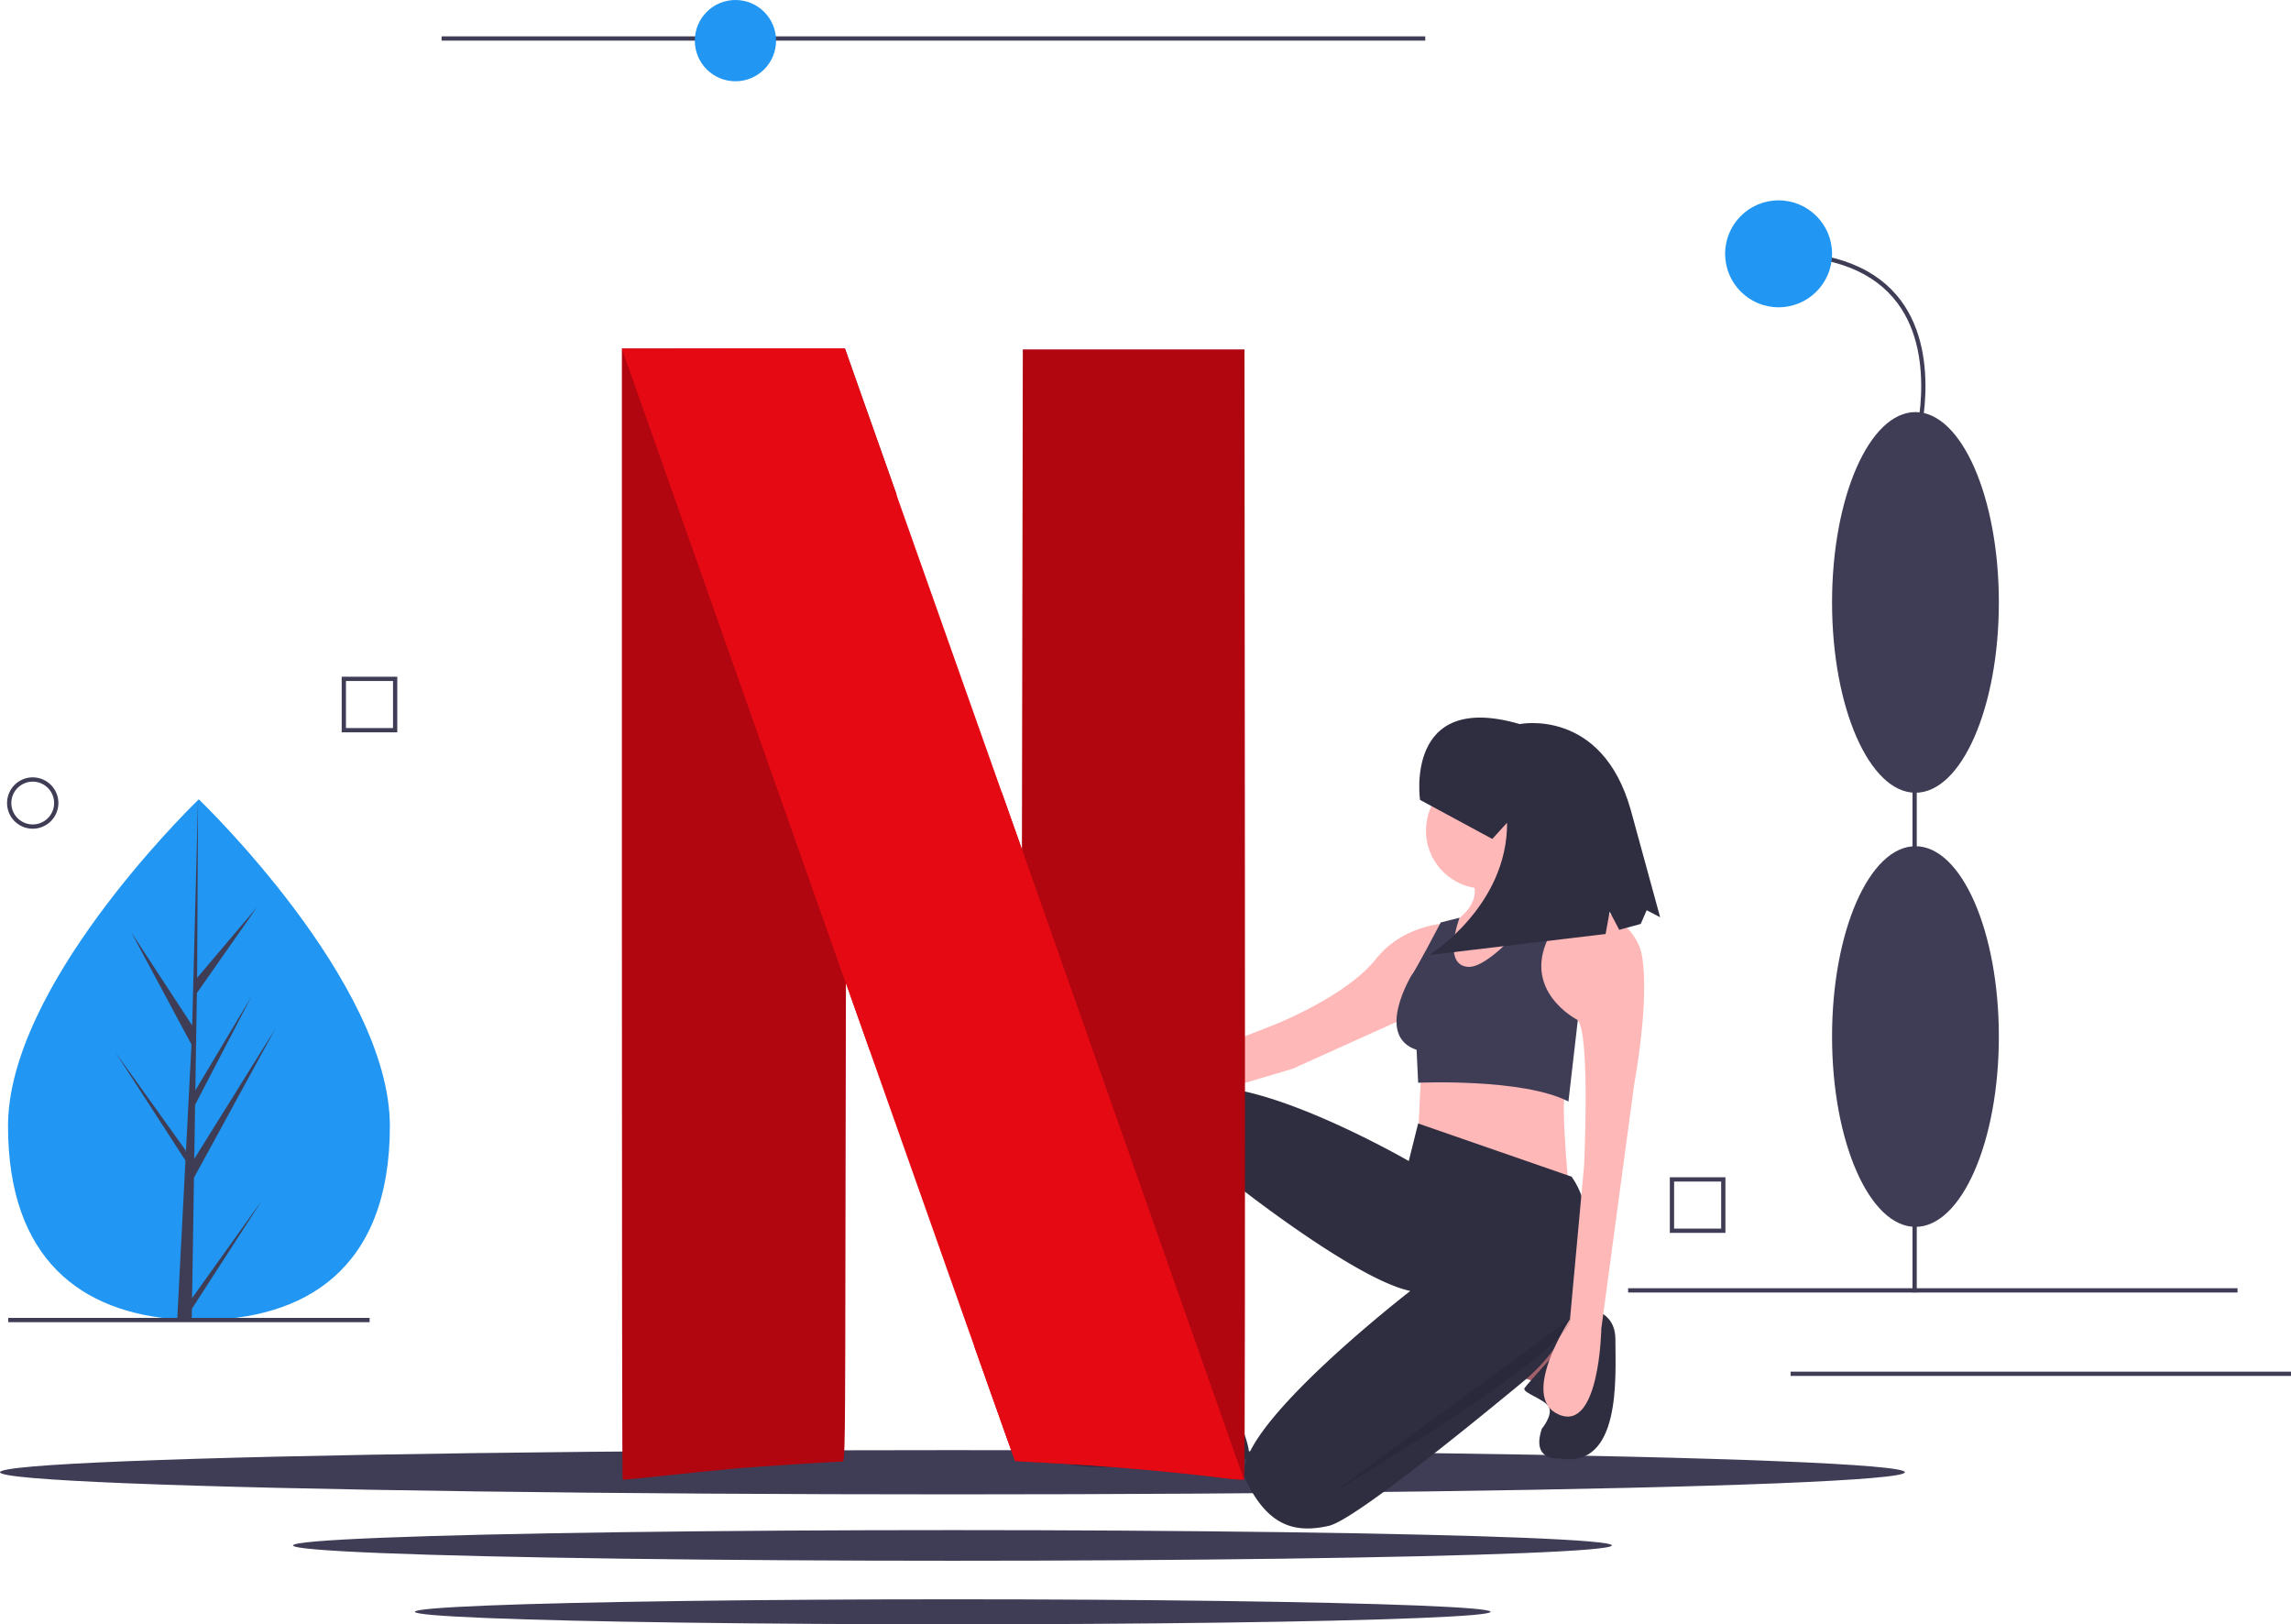 <svg data-name="Layer 1" height="711.943" viewBox="0 0 1004.253 711.943" width="1004.253"
    xmlns="http://www.w3.org/2000/svg">
    <title>netflix</title>
    <rect fill="#3f3d56" height="1.875" width="267.145" x="713.674" y="564.648" />
    <rect fill="#3f3d56" height="1.875" width="219.34" x="784.913" y="601.205" />
    <rect fill="#3f3d56" height="335.244" width="1.875" x="838.334" y="231.233" />
    <ellipse cx="839.633" cy="454.323" fill="#3f3d56" rx="36.557" ry="83.424" />
    <ellipse cx="839.633" cy="264.04" fill="#3f3d56" rx="36.557" ry="83.424" />
    <path
        d="M938.404,289.911l-1.796-.538c.114-.379,11.135-38.147-6.962-62.461-10.221-13.732-27.76-20.695-52.131-20.695V204.343c24.999,0,43.046,7.219,53.64,21.457C949.812,250.876,938.52,289.524,938.404,289.911Z"
        fill="#3f3d56" transform="translate(-97.873 -94.028)" />
    <circle cx="779.642" cy="111.252" fill="#2196f3" r="23.434" />
    <path
        d="M854.21,634.409H829.839V610.038H854.21ZM831.714,632.534h20.622V611.913H831.714Z"
        fill="#3f3d56" transform="translate(-97.873 -94.028)" />
    <path
        d="M268.773,587.551c.031,63.031-37.43,85.054-83.649,85.077q-1.61.001-3.205-.034-3.213-.068-6.359-.29c-41.716-2.933-74.139-26.053-74.167-84.671-.029-60.663,77.465-137.256,83.277-142.919.005,0,.005,0,.01-.005.221-.216.334-.324.334-.324S268.743,524.525,268.773,587.551Z"
        fill="#2196f3" transform="translate(-97.873 -94.028)" />
    <path
        d="M182.074,662.988l30.588-42.782-30.663,47.477-.08,4.911q-3.213-.068-6.359-.29l3.267-63.058-.026-.488.056-.093.31-5.959L148.382,555.141l30.876,43.101.078,1.264,2.468-47.643L155.445,502.709l26.679,40.782,2.546-98.778.01-.329 0.0.324-.394,77.896,26.197-30.894-26.307,37.602-.673,42.66,24.466-40.95-24.561,47.222-.374,23.721,35.507-57.002-35.642,65.278Z"
        fill="#3f3d56" transform="translate(-97.873 -94.028)" />
    <rect fill="#3f3d56" height="1.875" width="158.412" x="3.607" y="577.648" />
    <rect fill="#3f3d56" height="1.875" width="431.182" x="193.576" y="15.935" />
    <circle cx="322.379" cy="17.81" fill="#2196f3" r="17.81" />
    <path
        d="M112.22,457.256A11.248,11.248,0,1,1,123.468,446.008,11.261,11.261,0,0,1,112.22,457.256Zm0-20.622a9.374,9.374,0,1,0,9.374,9.374A9.384,9.384,0,0,0,112.22,436.635Z"
        fill="#3f3d56" transform="translate(-97.873 -94.028)" />
    <path
        d="M272.023,415.023H247.651V390.651h24.371Zm-22.496-1.875h20.622V392.526H249.526Z"
        fill="#3f3d56" transform="translate(-97.873 -94.028)" />
    <ellipse cx="417.5" cy="645.299" fill="#3f3d56" rx="417.5" ry="9.697" />
    <ellipse cx="417.5" cy="677.375" fill="#3f3d56" rx="289.038" ry="6.714" />
    <ellipse cx="417.632" cy="706.467" fill="#3f3d56" rx="235.781" ry="5.477" />
    <path d="M720.887,562.423l-1.372,28.822,65.879,21.96s-3.431-36.371-1.372-39.802Z"
        fill="#ffb8b8" transform="translate(-97.873 -94.028)" />
    <polygon fill="#ffb8b8"
        points="515.96 596.722 509.784 620.74 538.606 620.74 538.606 596.722 515.96 596.722" />
    <polygon fill="#a0616a"
        points="665.561 603.107 678.599 607.702 685.461 590.471 673.795 581.281 665.561 603.107" />
    <path
        d="M786.538,667.227s19.442-2.554,19.442,13.915,2.745,56.958-24.705,52.154c0,0-12.352,1.372-7.549-13.039,0,0,4.89-5.862,3.131-9.45s-12.052-6.333-10.68-8.392,16.47-18.528,16.47-18.528Z"
        fill="#2f2e41" transform="translate(-97.873 -94.028)" />
    <path
        d="M786.766,609.774,719.514,586.442,715.397,602.911s-100.877-58.33-107.054-18.529c0,0-5.49,32.253,2.745,74.8l.686,34.312s17.156,4.117,25.391.686l.686-37.057s6.862-24.018,3.431-42.547c0,0,51.468,40.488,74.8,45.292,0,0-81.663,63.134-72.055,83.035s21.273,23.332,36.371,19.901c10.404-2.365,56.982-39.926,84.936-63.05a79.261,79.261,0,0,0,28.934-65.192C793.769,625.459,791.668,616.636,786.766,609.774Z"
        fill="#2f2e41" transform="translate(-97.873 -94.028)" />
    <path
        d="M612.461,705.847s-.686-8.235-4.804-4.804-18.528,16.47-18.528,16.47-52.154,5.725-20.587,18.763a78.275,78.275,0,0,0,42.547-5.49s35.075,9.005,34.35.268-8.959-23.329-8.959-23.329-9.607,7.043-20.587-2.564Z"
        fill="#2f2e41" transform="translate(-97.873 -94.028)" />
    <circle cx="650.463" cy="364.086" fill="#ffb8b8" r="25.391" />
    <path
        d="M768.924,459.487s4.117,20.587,11.666,25.391l-41.861,49.409-15.784-15.097,11.666-20.587s13.039-7.549,8.921-17.842Z"
        fill="#ffb8b8" transform="translate(-97.873 -94.028)" />
    <path
        d="M784.021,486.937s30.195,6.176,33.626,26.077-3.431,56.272-3.431,56.272L799.805,676.339s-.686,45.292-18.529,37.743,4.804-41.861,4.804-41.861L792.256,604.97s2.745-56.958-2.745-63.82l-21.96-6.862S772.355,488.995,784.021,486.937Z"
        fill="#ffb8b8" transform="translate(-97.873 -94.028)" />
    <path
        d="M734.612,498.603s-20.587-.686-33.626,15.784-44.606,28.822-44.606,28.822l-78.918,30.881s-14.411-25.391-23.332-16.47,16.47,31.567,28.136,28.822,82.349-24.018,82.349-24.018l56.272-25.391Z"
        fill="#ffb8b8" transform="translate(-97.873 -94.028)" />
    <path
        d="M779.526,483.243s-26.386,35.261-38.052,34.575-3.809-21.536-3.809-21.536L729.43,498.34s-11.288,21.536-12.661,22.909c0,0-16.47,26.763,2.059,32.94l.686,14.411s45.978-2.059,65.879,8.235l4.117-35.685s-26.077-13.039-11.666-38.429c0,0,5.112-13.301,10.602-14.674Z"
        fill="#3f3d56" transform="translate(-97.873 -94.028)" />
    <path d="M786.423,671.878,681.428,748.737S787.109,686.29,786.423,671.878Z"
        opacity="0.1" transform="translate(-97.873 -94.028)" />
    <ellipse cx="676.883" cy="362.027" fill="#ffb8b8" rx="1.982" ry="4.461" />
    <path
        d="M720.342,444.63s-7.117-48.065,43.705-33.235c0,0,35.953-7.313,48.652,37.591l12.889,47.078-5.9-3.066-2.608,6.002-9.416,2.578-4.203-7.958-1.771,9.797L724.342,512.63s34.315-21.193,34.159-57.992l-6.477,7.113Z"
        fill="#2f2e41" transform="translate(-97.873 -94.028)" />
    <path
        d="M546.222,247.18l-.196,109.557-.196,109.557-8.999-25.433V440.797L525.159,684.693c11.477,32.346,17.607,49.627,17.673,49.692s6.586.456,14.477.848c23.868,1.174,53.474,3.717,75.973,6.521,5.217.652,9.651.978,9.978.717s.391-111.775.326-247.874l-.196-247.417h-97.167Z"
        data-name="path4155" fill="#b1060f" id="bf2f48d4-d76c-43f7-acff-29e29e6968d0-85"
        transform="translate(-97.873 -94.028)" />
    <path
        d="M370.474,246.854v247.678c0,136.229.13,247.808.326,248.004s8.608-.652,18.781-1.761,24.194-2.543,31.172-3.13c10.695-.913,42.78-2.935,46.431-3,1.109,0,1.174-5.543,1.304-104.927l.196-104.927,7.76,21.911c1.174,3.391,1.565,4.434,2.739,7.76l11.673-243.83c-2.478-6.978-1.174-3.326-3.978-11.282-9.521-26.933-17.607-49.692-17.933-50.736l-.652-1.826H370.474Z"
        data-name="path4157" fill="#b1060f" id="bfab83f1-a1e5-4c79-84d8-61287c2d74b0-86"
        transform="translate(-97.873 -94.028)" />
    <path
        d="M370.474,246.854,468.619,524.987v-.13l7.76,21.911c43.106,122.013,66.256,187.487,66.387,187.617.065.065,6.586.456,14.477.848,23.868,1.174,53.474,3.717,75.973,6.521,5.152.652,9.651.978,9.912.717L545.831,466.23v.065l-8.999-25.433c-8.804-24.846-14.673-41.475-50.083-141.512-9.521-26.933-17.607-49.692-17.934-50.736l-.652-1.826H419.318l-48.844.065Z"
        data-name="path5721" fill="#e50914" id="ed196cf9-a066-4498-9a77-a0c0f8894188-87"
        transform="translate(-97.873 -94.028)" />
</svg>